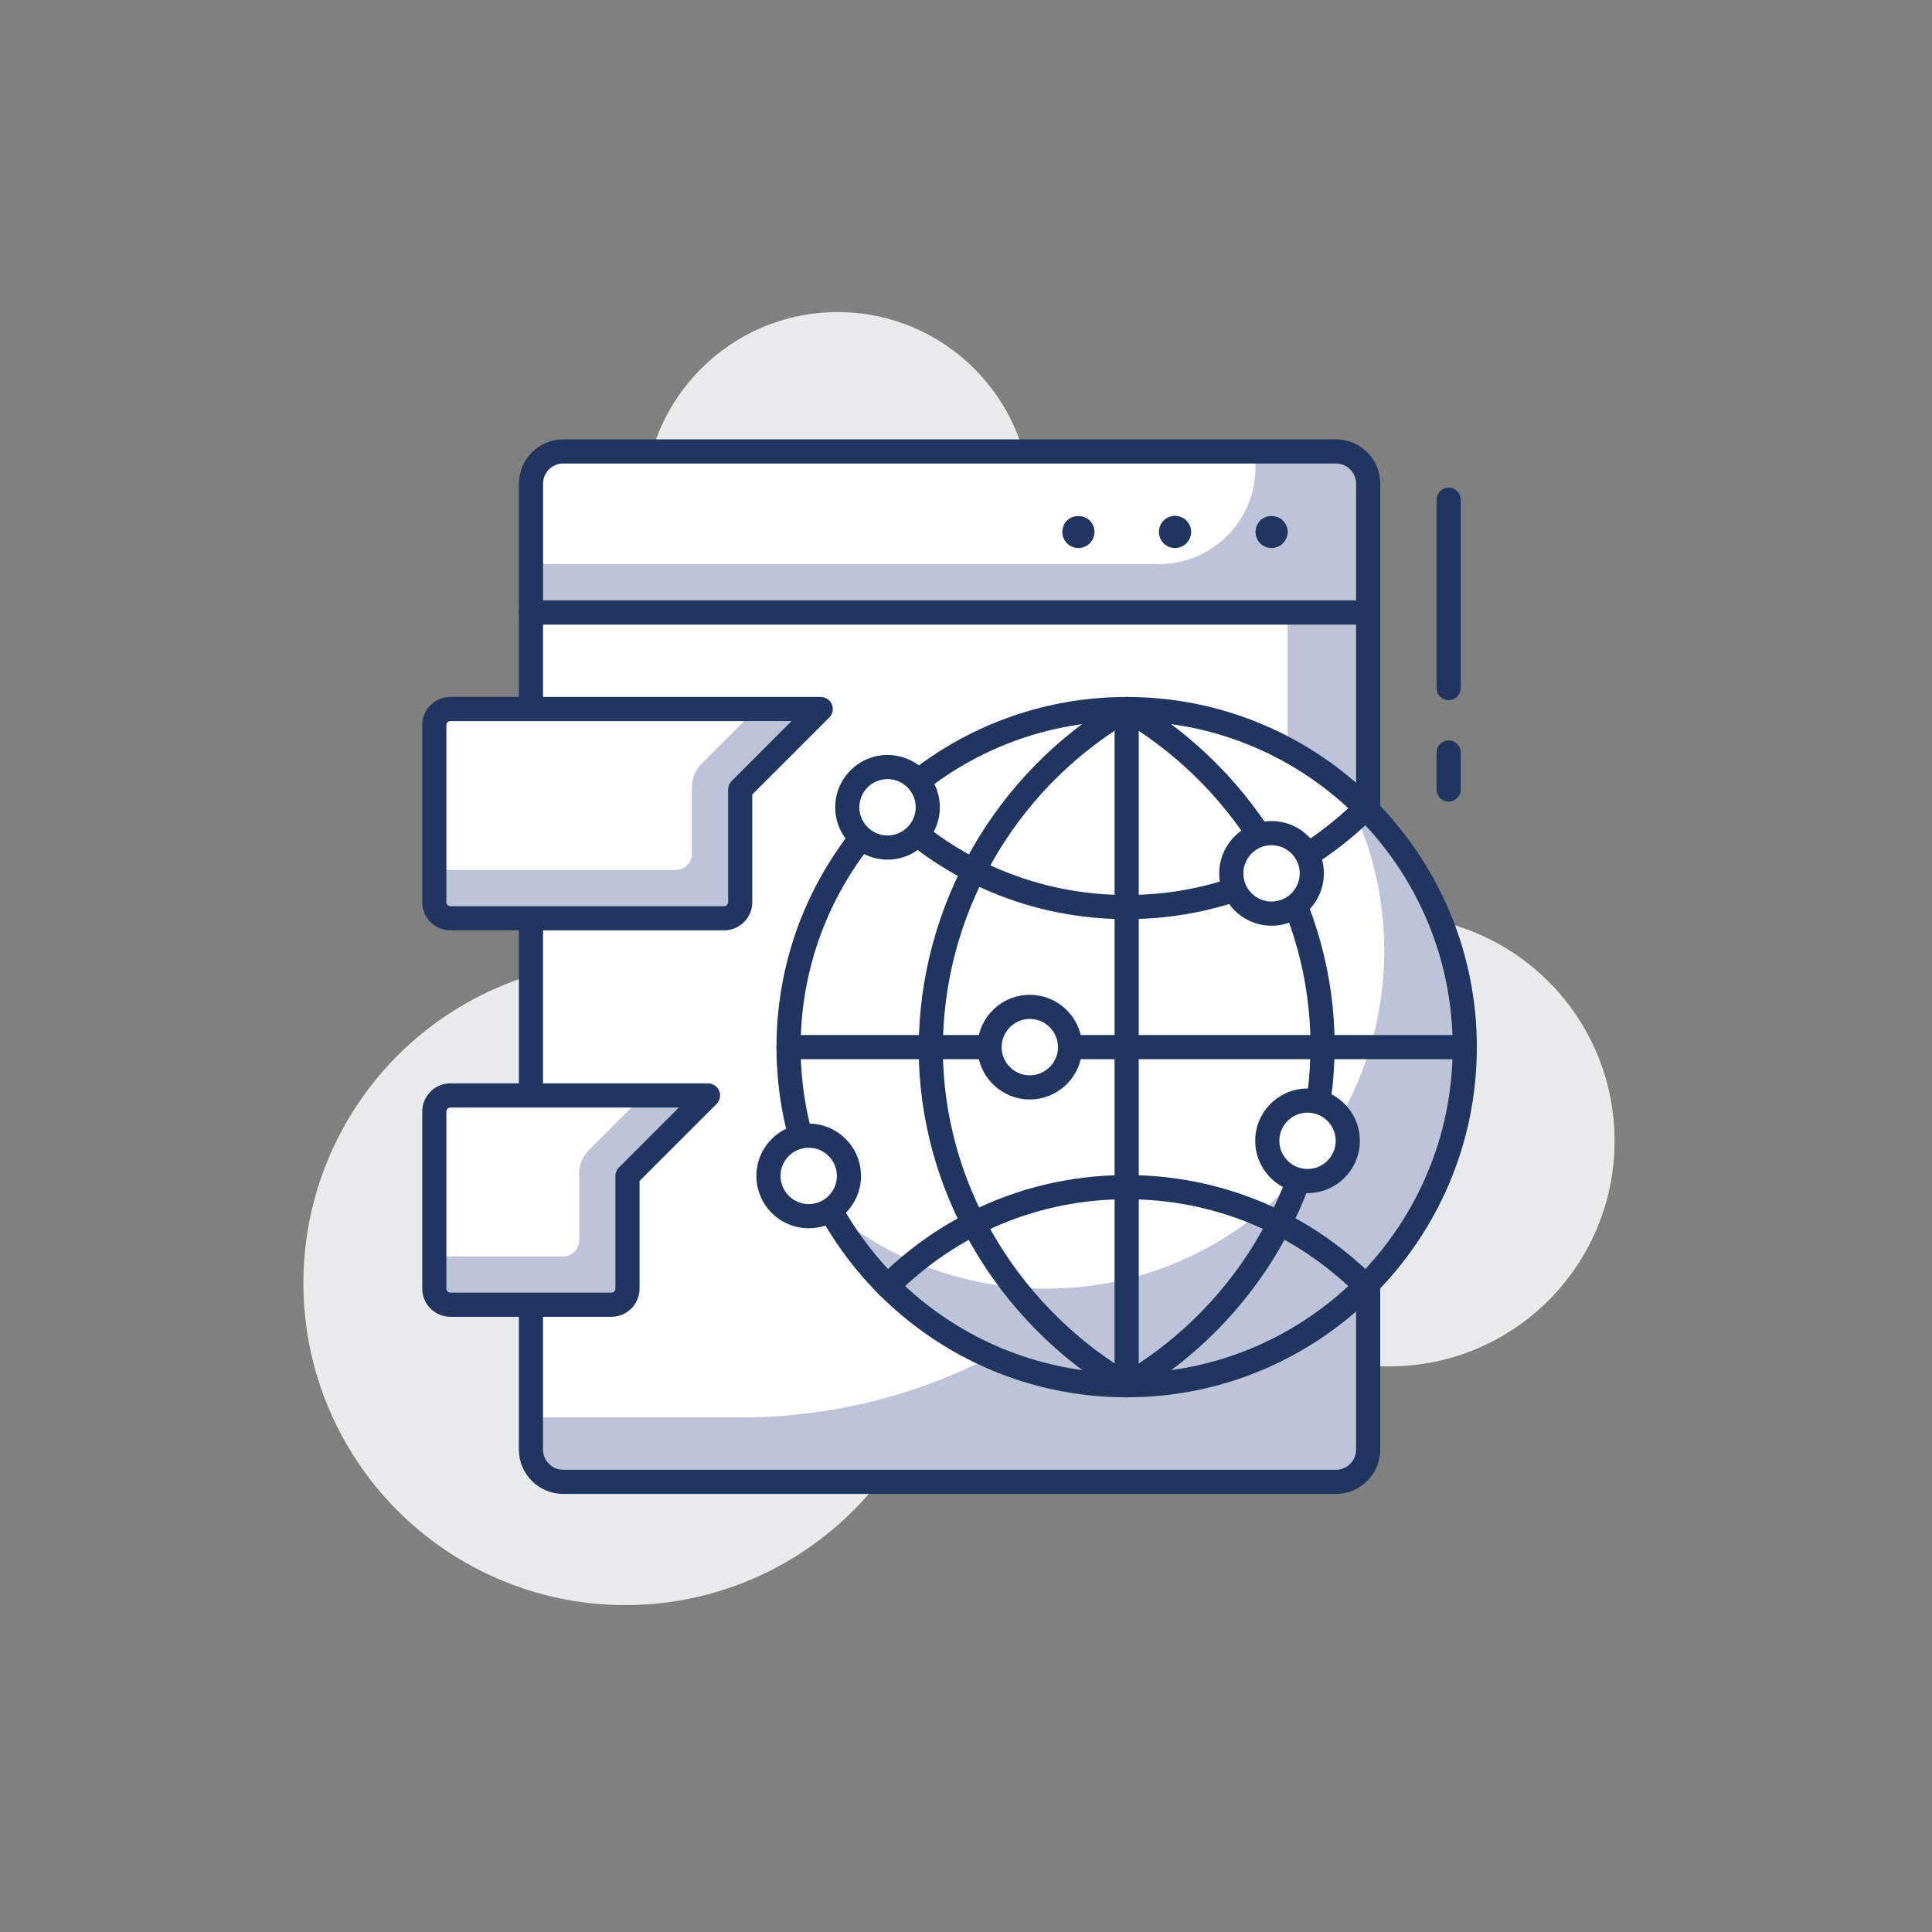 <?xml version="1.0" encoding="utf-8"?>
<!-- Generator: Adobe Illustrator 24.3.0, SVG Export Plug-In . SVG Version: 6.00 Build 0)  -->
<svg version="1.1" id="Layer_1" xmlns="http://www.w3.org/2000/svg" xmlns:xlink="http://www.w3.org/1999/xlink" x="0px" y="0px"
	 viewBox="0 0 120 120" enable-background="new 0 0 120 120" xml:space="preserve">
<rect x="0" y="0" width="120" height="120" fill="#808080" stroke="none"/>
<g>
	<circle fill="#E8EBEC" cx="86.284" cy="70.87" r="14"/>
	<circle fill="#E8EBEC" cx="52.031" cy="31.385" r="12"/>
	<circle fill="#E8EBEC" cx="38.843" cy="79.696" r="20"/>
	<g>
		<path fill="#BDC3D8" d="M84.979,38.039H32.978v52c0,1.104,0.896,2,2,2h48.001c1.104,0,2-0.896,2-2V38.039z"/>
		<path fill="#FFFFFF" d="M79.978,38.039H32.98v50h12.998c18.778,0,34-15.223,34-34V38.039z"/>
		<path fill="#21365F" d="M82.979,92.789H34.978c-1.516,0-2.75-1.234-2.75-2.75v-52c0-0.414,0.336-0.75,0.75-0.75h52.001
			c0.414,0,0.75,0.336,0.75,0.75v52C85.729,91.555,84.495,92.789,82.979,92.789z M33.728,38.789v51.25c0,0.69,0.56,1.25,1.25,1.25
			h48.001c0.689,0,1.25-0.56,1.25-1.25v-51.25H33.728z"/>
		<path fill="#BDC3D8" d="M84.979,38.039H32.98v-8c0-1.105,0.896-2,2-2h47.999c1.104,0,2,0.895,2,2V38.039z"/>
		<path fill="#FFFFFF" d="M71.978,35.039h-39v-5c0-1.105,0.896-2,2-2h43v1C77.978,32.352,75.292,35.039,71.978,35.039z"/>
		<path fill="#21365F" d="M78.983,34.039c-0.27,0-0.53-0.109-0.71-0.289c-0.19-0.19-0.29-0.45-0.29-0.711
			c0-0.26,0.1-0.52,0.29-0.709c0.37-0.37,1.04-0.37,1.41,0c0.19,0.189,0.3,0.449,0.3,0.709c0,0.261-0.11,0.521-0.3,0.711
			C79.503,33.93,79.243,34.039,78.983,34.039z"/>
		<path fill="#21365F" d="M71.983,33.039c0-0.549,0.44-1,1-1l0,0c0.55,0,1,0.451,1,1l0,0c0,0.551-0.45,1-1,1l0,0
			C72.423,34.039,71.983,33.59,71.983,33.039z"/>
		<path fill="#21365F" d="M66.983,34.039c-0.27,0-0.53-0.109-0.71-0.289c-0.19-0.19-0.29-0.45-0.29-0.711
			c0-0.26,0.1-0.52,0.29-0.709c0.37-0.37,1.04-0.37,1.41,0c0.19,0.189,0.3,0.449,0.3,0.709c0,0.261-0.11,0.521-0.3,0.711
			C67.503,33.93,67.243,34.039,66.983,34.039z"/>
		<path fill="#21365F" d="M84.979,38.789H32.98c-0.414,0-0.75-0.336-0.75-0.75v-8c0-1.518,1.233-2.75,2.75-2.75h47.999
			c1.517,0,2.75,1.232,2.75,2.75v8C85.729,38.453,85.393,38.789,84.979,38.789z M33.73,37.289h50.499v-7.25
			c0-0.689-0.561-1.25-1.25-1.25H34.98c-0.689,0-1.25,0.561-1.25,1.25V37.289z"/>
		<path fill="#FFFFFF" d="M50.977,44.037H27.976c-0.552,0-1,0.447-1,1v11c0,0.553,0.448,1,1,1h17c0.552,0,1-0.447,1-1v-7
			L50.977,44.037z"/>
		<path fill="#BDC3D8" d="M46.976,44.037l-3.414,3.414c-0.375,0.375-0.586,0.884-0.586,1.414v4.172c0,0.553-0.447,1-1,1h-15v2
			c0,0.553,0.448,1,1,1h17c0.552,0,1-0.447,1-1v-7l5-5H46.976z"/>
		<path fill="#21365F" d="M44.976,57.787h-17c-0.965,0-1.75-0.785-1.75-1.75v-11c0-0.965,0.785-1.75,1.75-1.75h23.001
			c0.303,0,0.577,0.183,0.693,0.463c0.116,0.28,0.052,0.604-0.163,0.817l-4.781,4.78v6.689
			C46.726,57.002,45.941,57.787,44.976,57.787z M27.976,44.787c-0.138,0-0.25,0.112-0.25,0.25v11c0,0.138,0.112,0.25,0.25,0.25h17
			c0.138,0,0.25-0.112,0.25-0.25v-7c0-0.199,0.079-0.39,0.22-0.53l3.72-3.72H27.976z"/>
		<path fill="#FFFFFF" d="M43.976,68.039h-16c-0.552,0-1,0.448-1,1v11c0,0.553,0.448,1,1,1h10c0.552,0,1-0.447,1-1v-7L43.976,68.039
			z"/>
		<path fill="#BDC3D8" d="M35.976,72.868v4.171c0,0.553-0.448,1-1,1h-8v2c0,0.553,0.448,1,1,1h10c0.552,0,1-0.447,1-1v-7l5-5h-4
			l-3.414,3.414C36.186,71.828,35.976,72.338,35.976,72.868z"/>
		<path fill="#21365F" d="M37.976,81.789h-10c-0.965,0-1.75-0.785-1.75-1.75v-11c0-0.965,0.785-1.75,1.75-1.75h16
			c0.303,0,0.577,0.184,0.693,0.463c0.116,0.281,0.052,0.604-0.163,0.818l-4.781,4.779v6.689
			C39.726,81.004,38.941,81.789,37.976,81.789z M27.976,68.789c-0.138,0-0.25,0.113-0.25,0.25v11c0,0.139,0.112,0.25,0.25,0.25h10
			c0.138,0,0.25-0.111,0.25-0.25v-7c0-0.198,0.079-0.389,0.22-0.529l3.72-3.721H27.976z"/>
		<circle fill="#FFFFFF" cx="69.98" cy="65.039" r="21"/>
		<path fill="#BDC3D8" d="M83.318,48.82c1.69,3.026,2.662,6.507,2.662,10.219c0,11.599-9.402,21-21,21
			c-5.065,0-9.711-1.794-13.338-4.78c3.59,6.428,10.452,10.781,18.338,10.781c11.598,0,21-9.402,21-21
			C90.98,58.506,87.996,52.671,83.318,48.82z"/>
		<path fill="#21365F" d="M69.98,86.789c-11.993,0-21.75-9.758-21.75-21.75c0-11.993,9.757-21.75,21.75-21.75
			c11.993,0,21.75,9.757,21.75,21.75C91.73,77.032,81.973,86.789,69.98,86.789z M69.98,44.789c-11.166,0-20.25,9.084-20.25,20.25
			s9.084,20.25,20.25,20.25c11.166,0,20.25-9.084,20.25-20.25S81.146,44.789,69.98,44.789z"/>
		<path fill="#21365F" d="M69.98,86.789c-0.131,0-0.263-0.035-0.38-0.104c-7.732-4.553-12.536-12.81-12.536-21.548
			c0-8.905,4.805-17.238,12.539-21.747c0.235-0.136,0.525-0.135,0.758,0.002c7.732,4.553,12.536,12.809,12.536,21.547
			c0,8.906-4.805,17.238-12.539,21.748C70.241,86.755,70.11,86.789,69.98,86.789z M69.978,44.913
			c-7.052,4.289-11.415,11.997-11.415,20.225c0,8.065,4.364,15.699,11.418,20.027c7.052-4.29,11.415-11.998,11.415-20.226
			C81.396,56.873,77.033,49.241,69.978,44.913z"/>
		<path fill="#21365F" d="M69.98,57.091c-5.81,0-11.271-2.263-15.379-6.37c-0.293-0.293-0.293-0.768,0-1.061
			c0.293-0.293,0.768-0.293,1.061,0c3.825,3.824,8.91,5.931,14.319,5.931c5.409,0,10.494-2.106,14.319-5.931
			c0.293-0.293,0.768-0.293,1.061,0c0.293,0.293,0.293,0.768,0,1.061C81.251,54.828,75.789,57.091,69.98,57.091z"/>
		<path fill="#21365F" d="M84.829,80.638c-0.192,0-0.384-0.073-0.53-0.22c-3.825-3.824-8.91-5.932-14.319-5.932
			c-5.409,0-10.494,2.107-14.318,5.932c-0.293,0.293-0.768,0.293-1.061,0c-0.293-0.293-0.293-0.768,0-1.061
			c4.108-4.108,9.57-6.371,15.379-6.371c5.81,0,11.272,2.263,15.38,6.371c0.293,0.293,0.293,0.768,0,1.061
			C85.213,80.565,85.021,80.638,84.829,80.638z"/>
		<path fill="#21365F" d="M69.979,86.789c-0.414,0-0.75-0.336-0.75-0.75v-42c0-0.414,0.336-0.75,0.75-0.75
			c0.414,0,0.75,0.336,0.75,0.75v42C70.729,86.453,70.393,86.789,69.979,86.789z"/>
		<path fill="#21365F" d="M90.979,65.789h-42c-0.414,0-0.75-0.336-0.75-0.75c0-0.414,0.336-0.75,0.75-0.75h42
			c0.414,0,0.75,0.336,0.75,0.75C91.729,65.453,91.393,65.789,90.979,65.789z"/>
		<circle fill="#FFFFFF" cx="50.23" cy="73.039" r="2.5"/>
		<path fill="#21365F" d="M50.23,76.289c-1.792,0-3.25-1.457-3.25-3.25c0-1.791,1.458-3.25,3.25-3.25c1.792,0,3.25,1.459,3.25,3.25
			C53.48,74.832,52.022,76.289,50.23,76.289z M50.23,71.289c-0.965,0-1.75,0.785-1.75,1.75c0,0.965,0.785,1.75,1.75,1.75
			c0.965,0,1.75-0.785,1.75-1.75C51.98,72.075,51.195,71.289,50.23,71.289z"/>
		<circle fill="#FFFFFF" cx="63.963" cy="65.039" r="2.5"/>
		<path fill="#21365F" d="M63.963,68.289c-1.792,0-3.25-1.459-3.25-3.25c0-1.793,1.458-3.25,3.25-3.25s3.25,1.457,3.25,3.25
			C67.213,66.83,65.755,68.289,63.963,68.289z M63.963,63.289c-0.965,0-1.75,0.785-1.75,1.75c0,0.965,0.785,1.75,1.75,1.75
			c0.965,0,1.75-0.785,1.75-1.75C65.713,64.075,64.928,63.289,63.963,63.289z"/>
		<circle fill="#FFFFFF" cx="81.213" cy="70.858" r="2.5"/>
		<path fill="#21365F" d="M81.213,74.107c-1.792,0-3.25-1.458-3.25-3.25s1.458-3.25,3.25-3.25s3.25,1.458,3.25,3.25
			S83.005,74.107,81.213,74.107z M81.213,69.107c-0.965,0-1.75,0.785-1.75,1.75c0,0.965,0.785,1.75,1.75,1.75
			c0.965,0,1.75-0.785,1.75-1.75C82.963,69.892,82.178,69.107,81.213,69.107z"/>
		<circle fill="#FFFFFF" cx="78.978" cy="54.247" r="2.5"/>
		<path fill="#21365F" d="M78.978,57.497c-1.792,0-3.25-1.458-3.25-3.25s1.458-3.25,3.25-3.25s3.25,1.458,3.25,3.25
			S80.77,57.497,78.978,57.497z M78.978,52.497c-0.965,0-1.75,0.785-1.75,1.75c0,0.965,0.785,1.75,1.75,1.75
			c0.965,0,1.75-0.785,1.75-1.75C80.728,53.283,79.943,52.497,78.978,52.497z"/>
		<circle fill="#FFFFFF" cx="55.126" cy="50.142" r="2.5"/>
		<path fill="#21365F" d="M55.126,53.392c-1.792,0-3.25-1.458-3.25-3.25s1.458-3.25,3.25-3.25s3.25,1.458,3.25,3.25
			S56.918,53.392,55.126,53.392z M55.126,48.392c-0.965,0-1.75,0.785-1.75,1.75c0,0.965,0.785,1.75,1.75,1.75
			c0.965,0,1.75-0.785,1.75-1.75C56.876,49.177,56.091,48.392,55.126,48.392z"/>
		<path fill="#21365F" d="M89.979,43.489c-0.414,0-0.75-0.336-0.75-0.75V31.039c0-0.414,0.336-0.75,0.75-0.75
			c0.414,0,0.75,0.336,0.75,0.75v11.699C90.729,43.153,90.393,43.489,89.979,43.489z"/>
		<path fill="#21365F" d="M89.979,49.788c-0.414,0-0.75-0.336-0.75-0.75v-2.3c0-0.414,0.336-0.75,0.75-0.75
			c0.414,0,0.75,0.336,0.75,0.75v2.3C90.729,49.452,90.393,49.788,89.979,49.788z"/>
	</g>
</g>
</svg>
